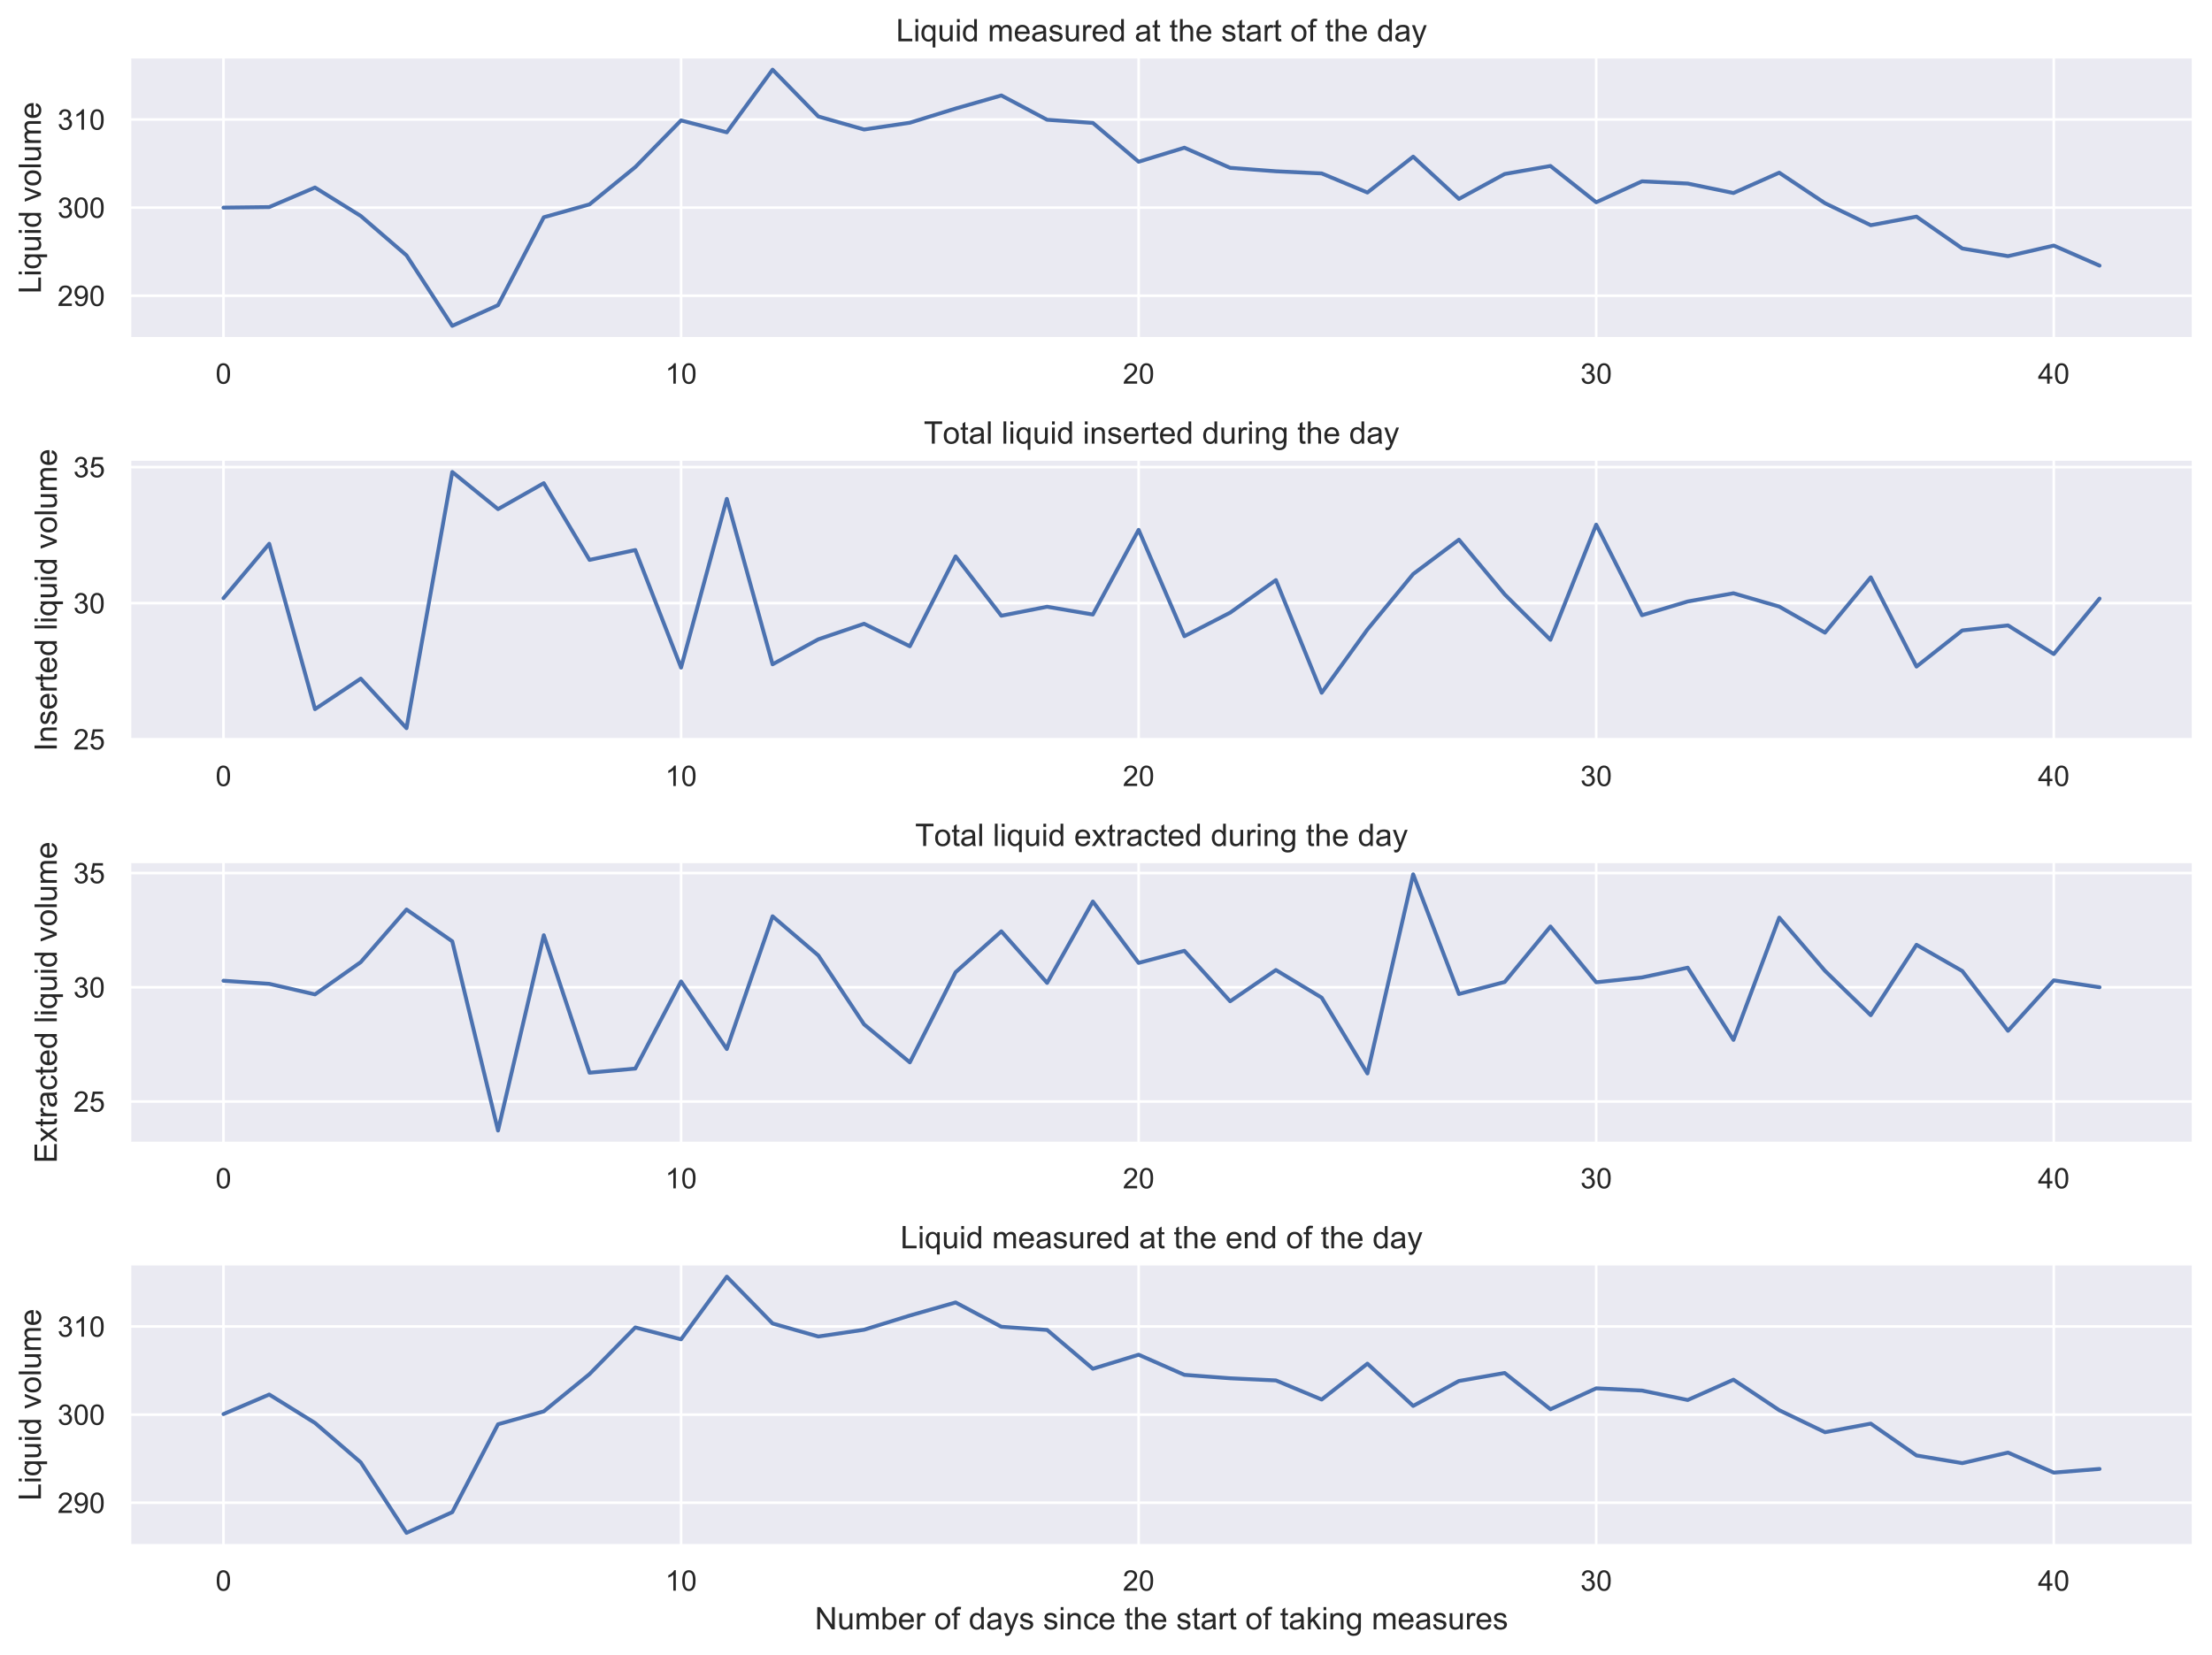 <?xml version="1.0" encoding="utf-8" standalone="no"?>
<!DOCTYPE svg PUBLIC "-//W3C//DTD SVG 1.1//EN"
  "http://www.w3.org/Graphics/SVG/1.1/DTD/svg11.dtd">
<!-- Created with matplotlib (https://matplotlib.org/) -->
<svg height="638.443pt" version="1.1" viewBox="0 0 853.305 638.443" width="853.305pt" xmlns="http://www.w3.org/2000/svg" xmlns:xlink="http://www.w3.org/1999/xlink">
 <defs>
  <style type="text/css">
*{stroke-linecap:butt;stroke-linejoin:round;}
  </style>
 </defs>
 <g id="figure_1">
  <g id="patch_1">
   <path d="M 0 638.443 
L 853.305 638.443 
L 853.305 0 
L 0 0 
z
" style="fill:#ffffff;"/>
  </g>
  <g id="axes_1">
   <g id="patch_2">
    <path d="M 50.025 130.677 
L 846.105 130.677 
L 846.105 21.936 
L 50.025 21.936 
z
" style="fill:#eaeaf2;"/>
   </g>
   <g id="matplotlib.axis_1">
    <g id="xtick_1">
     <g id="line2d_1">
      <path clip-path="url(#p8e15855cfc)" d="M 86.211 130.677 
L 86.211 21.936 
" style="fill:none;stroke:#ffffff;stroke-linecap:round;"/>
     </g>
     <g id="text_1">
      <!-- 0 -->
      <defs>
       <path d="M 4.156 35.297 
Q 4.156 48 6.766 55.734 
Q 9.375 63.484 14.516 67.672 
Q 19.672 71.875 27.484 71.875 
Q 33.25 71.875 37.594 69.547 
Q 41.938 67.234 44.766 62.859 
Q 47.609 58.5 49.219 52.219 
Q 50.828 45.953 50.828 35.297 
Q 50.828 22.703 48.234 14.969 
Q 45.656 7.234 40.5 3 
Q 35.359 -1.219 27.484 -1.219 
Q 17.141 -1.219 11.234 6.203 
Q 4.156 15.141 4.156 35.297 
z
M 13.188 35.297 
Q 13.188 17.672 17.312 11.828 
Q 21.438 6 27.484 6 
Q 33.547 6 37.672 11.859 
Q 41.797 17.719 41.797 35.297 
Q 41.797 52.984 37.672 58.781 
Q 33.547 64.594 27.391 64.594 
Q 21.344 64.594 17.719 59.469 
Q 13.188 52.938 13.188 35.297 
z
" id="ArialMT-48"/>
      </defs>
      <g style="fill:#262626;" transform="translate(83.152 148.051)scale(0.11 -0.11)">
       <use xlink:href="#ArialMT-48"/>
      </g>
     </g>
    </g>
    <g id="xtick_2">
     <g id="line2d_2">
      <path clip-path="url(#p8e15855cfc)" d="M 262.725 130.677 
L 262.725 21.936 
" style="fill:none;stroke:#ffffff;stroke-linecap:round;"/>
     </g>
     <g id="text_2">
      <!-- 10 -->
      <defs>
       <path d="M 37.25 0 
L 28.469 0 
L 28.469 56 
Q 25.297 52.984 20.141 49.953 
Q 14.984 46.922 10.891 45.406 
L 10.891 53.906 
Q 18.266 57.375 23.781 62.297 
Q 29.297 67.234 31.594 71.875 
L 37.25 71.875 
z
" id="ArialMT-49"/>
      </defs>
      <g style="fill:#262626;" transform="translate(256.608 148.051)scale(0.11 -0.11)">
       <use xlink:href="#ArialMT-49"/>
       <use x="55.615" xlink:href="#ArialMT-48"/>
      </g>
     </g>
    </g>
    <g id="xtick_3">
     <g id="line2d_3">
      <path clip-path="url(#p8e15855cfc)" d="M 439.24 130.677 
L 439.24 21.936 
" style="fill:none;stroke:#ffffff;stroke-linecap:round;"/>
     </g>
     <g id="text_3">
      <!-- 20 -->
      <defs>
       <path d="M 50.344 8.453 
L 50.344 0 
L 3.031 0 
Q 2.938 3.172 4.047 6.109 
Q 5.859 10.938 9.828 15.625 
Q 13.812 20.312 21.344 26.469 
Q 33.016 36.031 37.109 41.625 
Q 41.219 47.219 41.219 52.203 
Q 41.219 57.422 37.469 61 
Q 33.734 64.594 27.734 64.594 
Q 21.391 64.594 17.578 60.781 
Q 13.766 56.984 13.719 50.25 
L 4.688 51.172 
Q 5.609 61.281 11.656 66.578 
Q 17.719 71.875 27.938 71.875 
Q 38.234 71.875 44.234 66.156 
Q 50.25 60.453 50.25 52 
Q 50.25 47.703 48.484 43.547 
Q 46.734 39.406 42.656 34.812 
Q 38.578 30.219 29.109 22.219 
Q 21.188 15.578 18.938 13.203 
Q 16.703 10.844 15.234 8.453 
z
" id="ArialMT-50"/>
      </defs>
      <g style="fill:#262626;" transform="translate(433.123 148.051)scale(0.11 -0.11)">
       <use xlink:href="#ArialMT-50"/>
       <use x="55.615" xlink:href="#ArialMT-48"/>
      </g>
     </g>
    </g>
    <g id="xtick_4">
     <g id="line2d_4">
      <path clip-path="url(#p8e15855cfc)" d="M 615.754 130.677 
L 615.754 21.936 
" style="fill:none;stroke:#ffffff;stroke-linecap:round;"/>
     </g>
     <g id="text_4">
      <!-- 30 -->
      <defs>
       <path d="M 4.203 18.891 
L 12.984 20.062 
Q 14.5 12.594 18.141 9.297 
Q 21.781 6 27 6 
Q 33.203 6 37.469 10.297 
Q 41.75 14.594 41.75 20.953 
Q 41.75 27 37.797 30.922 
Q 33.844 34.859 27.734 34.859 
Q 25.25 34.859 21.531 33.891 
L 22.516 41.609 
Q 23.391 41.5 23.922 41.5 
Q 29.547 41.5 34.031 44.422 
Q 38.531 47.359 38.531 53.469 
Q 38.531 58.297 35.25 61.469 
Q 31.984 64.656 26.812 64.656 
Q 21.688 64.656 18.266 61.422 
Q 14.844 58.203 13.875 51.766 
L 5.078 53.328 
Q 6.688 62.156 12.391 67.016 
Q 18.109 71.875 26.609 71.875 
Q 32.469 71.875 37.391 69.359 
Q 42.328 66.844 44.938 62.5 
Q 47.562 58.156 47.562 53.266 
Q 47.562 48.641 45.062 44.828 
Q 42.578 41.016 37.703 38.766 
Q 44.047 37.312 47.562 32.688 
Q 51.078 28.078 51.078 21.141 
Q 51.078 11.766 44.234 5.25 
Q 37.406 -1.266 26.953 -1.266 
Q 17.531 -1.266 11.297 4.344 
Q 5.078 9.969 4.203 18.891 
z
" id="ArialMT-51"/>
      </defs>
      <g style="fill:#262626;" transform="translate(609.637 148.051)scale(0.11 -0.11)">
       <use xlink:href="#ArialMT-51"/>
       <use x="55.615" xlink:href="#ArialMT-48"/>
      </g>
     </g>
    </g>
    <g id="xtick_5">
     <g id="line2d_5">
      <path clip-path="url(#p8e15855cfc)" d="M 792.269 130.677 
L 792.269 21.936 
" style="fill:none;stroke:#ffffff;stroke-linecap:round;"/>
     </g>
     <g id="text_5">
      <!-- 40 -->
      <defs>
       <path d="M 32.328 0 
L 32.328 17.141 
L 1.266 17.141 
L 1.266 25.203 
L 33.938 71.578 
L 41.109 71.578 
L 41.109 25.203 
L 50.781 25.203 
L 50.781 17.141 
L 41.109 17.141 
L 41.109 0 
z
M 32.328 25.203 
L 32.328 57.469 
L 9.906 25.203 
z
" id="ArialMT-52"/>
      </defs>
      <g style="fill:#262626;" transform="translate(786.152 148.051)scale(0.11 -0.11)">
       <use xlink:href="#ArialMT-52"/>
       <use x="55.615" xlink:href="#ArialMT-48"/>
      </g>
     </g>
    </g>
   </g>
   <g id="matplotlib.axis_2">
    <g id="ytick_1">
     <g id="line2d_6">
      <path clip-path="url(#p8e15855cfc)" d="M 50.025 114.12 
L 846.105 114.12 
" style="fill:none;stroke:#ffffff;stroke-linecap:round;"/>
     </g>
     <g id="text_6">
      <!-- 290 -->
      <defs>
       <path d="M 5.469 16.547 
L 13.922 17.328 
Q 14.984 11.375 18.016 8.688 
Q 21.047 6 25.781 6 
Q 29.828 6 32.875 7.859 
Q 35.938 9.719 37.891 12.812 
Q 39.844 15.922 41.156 21.188 
Q 42.484 26.469 42.484 31.938 
Q 42.484 32.516 42.438 33.688 
Q 39.797 29.5 35.234 26.875 
Q 30.672 24.266 25.344 24.266 
Q 16.453 24.266 10.297 30.703 
Q 4.156 37.156 4.156 47.703 
Q 4.156 58.594 10.578 65.234 
Q 17 71.875 26.656 71.875 
Q 33.641 71.875 39.422 68.109 
Q 45.219 64.359 48.219 57.391 
Q 51.219 50.438 51.219 37.25 
Q 51.219 23.531 48.234 15.406 
Q 45.266 7.281 39.375 3.031 
Q 33.5 -1.219 25.594 -1.219 
Q 17.188 -1.219 11.859 3.438 
Q 6.547 8.109 5.469 16.547 
z
M 41.453 48.141 
Q 41.453 55.719 37.422 60.156 
Q 33.406 64.594 27.734 64.594 
Q 21.875 64.594 17.531 59.812 
Q 13.188 55.031 13.188 47.406 
Q 13.188 40.578 17.312 36.297 
Q 21.438 32.031 27.484 32.031 
Q 33.594 32.031 37.516 36.297 
Q 41.453 40.578 41.453 48.141 
z
" id="ArialMT-57"/>
      </defs>
      <g style="fill:#262626;" transform="translate(22.174 118.057)scale(0.11 -0.11)">
       <use xlink:href="#ArialMT-50"/>
       <use x="55.615" xlink:href="#ArialMT-57"/>
       <use x="111.23" xlink:href="#ArialMT-48"/>
      </g>
     </g>
    </g>
    <g id="ytick_2">
     <g id="line2d_7">
      <path clip-path="url(#p8e15855cfc)" d="M 50.025 80.116 
L 846.105 80.116 
" style="fill:none;stroke:#ffffff;stroke-linecap:round;"/>
     </g>
     <g id="text_7">
      <!-- 300 -->
      <g style="fill:#262626;" transform="translate(22.174 84.053)scale(0.11 -0.11)">
       <use xlink:href="#ArialMT-51"/>
       <use x="55.615" xlink:href="#ArialMT-48"/>
       <use x="111.23" xlink:href="#ArialMT-48"/>
      </g>
     </g>
    </g>
    <g id="ytick_3">
     <g id="line2d_8">
      <path clip-path="url(#p8e15855cfc)" d="M 50.025 46.111 
L 846.105 46.111 
" style="fill:none;stroke:#ffffff;stroke-linecap:round;"/>
     </g>
     <g id="text_8">
      <!-- 310 -->
      <g style="fill:#262626;" transform="translate(22.174 50.048)scale(0.11 -0.11)">
       <use xlink:href="#ArialMT-51"/>
       <use x="55.615" xlink:href="#ArialMT-49"/>
       <use x="111.23" xlink:href="#ArialMT-48"/>
      </g>
     </g>
    </g>
    <g id="text_9">
     <!-- Liquid volume -->
     <defs>
      <path d="M 7.328 0 
L 7.328 71.578 
L 16.797 71.578 
L 16.797 8.453 
L 52.047 8.453 
L 52.047 0 
z
" id="ArialMT-76"/>
      <path d="M 6.641 61.469 
L 6.641 71.578 
L 15.438 71.578 
L 15.438 61.469 
z
M 6.641 0 
L 6.641 51.859 
L 15.438 51.859 
L 15.438 0 
z
" id="ArialMT-105"/>
      <path d="M 39.656 -19.875 
L 39.656 5.516 
Q 37.594 2.641 33.906 0.734 
Q 30.219 -1.172 26.078 -1.172 
Q 16.844 -1.172 10.172 6.203 
Q 3.516 13.578 3.516 26.422 
Q 3.516 34.234 6.219 40.422 
Q 8.938 46.625 14.078 49.828 
Q 19.234 53.031 25.391 53.031 
Q 35.016 53.031 40.531 44.922 
L 40.531 51.859 
L 48.438 51.859 
L 48.438 -19.875 
z
M 12.547 26.078 
Q 12.547 16.062 16.75 11.062 
Q 20.953 6.062 26.812 6.062 
Q 32.422 6.062 36.469 10.812 
Q 40.531 15.578 40.531 25.297 
Q 40.531 35.641 36.25 40.859 
Q 31.984 46.094 26.219 46.094 
Q 20.516 46.094 16.531 41.234 
Q 12.547 36.375 12.547 26.078 
z
" id="ArialMT-113"/>
      <path d="M 40.578 0 
L 40.578 7.625 
Q 34.516 -1.172 24.125 -1.172 
Q 19.531 -1.172 15.547 0.578 
Q 11.578 2.344 9.641 5 
Q 7.719 7.672 6.938 11.531 
Q 6.391 14.109 6.391 19.734 
L 6.391 51.859 
L 15.188 51.859 
L 15.188 23.094 
Q 15.188 16.219 15.719 13.812 
Q 16.547 10.359 19.234 8.375 
Q 21.922 6.391 25.875 6.391 
Q 29.828 6.391 33.297 8.422 
Q 36.766 10.453 38.203 13.938 
Q 39.656 17.438 39.656 24.078 
L 39.656 51.859 
L 48.438 51.859 
L 48.438 0 
z
" id="ArialMT-117"/>
      <path d="M 40.234 0 
L 40.234 6.547 
Q 35.297 -1.172 25.734 -1.172 
Q 19.531 -1.172 14.328 2.25 
Q 9.125 5.672 6.266 11.797 
Q 3.422 17.922 3.422 25.875 
Q 3.422 33.641 6 39.969 
Q 8.594 46.297 13.766 49.656 
Q 18.953 53.031 25.344 53.031 
Q 30.031 53.031 33.688 51.047 
Q 37.359 49.078 39.656 45.906 
L 39.656 71.578 
L 48.391 71.578 
L 48.391 0 
z
M 12.453 25.875 
Q 12.453 15.922 16.641 10.984 
Q 20.844 6.062 26.562 6.062 
Q 32.328 6.062 36.344 10.766 
Q 40.375 15.484 40.375 25.141 
Q 40.375 35.797 36.266 40.766 
Q 32.172 45.75 26.172 45.75 
Q 20.312 45.75 16.375 40.969 
Q 12.453 36.188 12.453 25.875 
z
" id="ArialMT-100"/>
      <path id="ArialMT-32"/>
      <path d="M 21 0 
L 1.266 51.859 
L 10.547 51.859 
L 21.688 20.797 
Q 23.484 15.766 25 10.359 
Q 26.172 14.453 28.266 20.219 
L 39.797 51.859 
L 48.828 51.859 
L 29.203 0 
z
" id="ArialMT-118"/>
      <path d="M 3.328 25.922 
Q 3.328 40.328 11.328 47.266 
Q 18.016 53.031 27.641 53.031 
Q 38.328 53.031 45.109 46.016 
Q 51.906 39.016 51.906 26.656 
Q 51.906 16.656 48.906 10.906 
Q 45.906 5.172 40.156 2 
Q 34.422 -1.172 27.641 -1.172 
Q 16.75 -1.172 10.031 5.812 
Q 3.328 12.797 3.328 25.922 
z
M 12.359 25.922 
Q 12.359 15.969 16.703 11.016 
Q 21.047 6.062 27.641 6.062 
Q 34.188 6.062 38.531 11.031 
Q 42.875 16.016 42.875 26.219 
Q 42.875 35.844 38.5 40.797 
Q 34.125 45.75 27.641 45.75 
Q 21.047 45.75 16.703 40.812 
Q 12.359 35.891 12.359 25.922 
z
" id="ArialMT-111"/>
      <path d="M 6.391 0 
L 6.391 71.578 
L 15.188 71.578 
L 15.188 0 
z
" id="ArialMT-108"/>
      <path d="M 6.594 0 
L 6.594 51.859 
L 14.453 51.859 
L 14.453 44.578 
Q 16.891 48.391 20.938 50.703 
Q 25 53.031 30.172 53.031 
Q 35.938 53.031 39.625 50.641 
Q 43.312 48.25 44.828 43.953 
Q 50.984 53.031 60.844 53.031 
Q 68.562 53.031 72.703 48.75 
Q 76.859 44.484 76.859 35.594 
L 76.859 0 
L 68.109 0 
L 68.109 32.672 
Q 68.109 37.938 67.25 40.25 
Q 66.406 42.578 64.156 43.984 
Q 61.922 45.406 58.891 45.406 
Q 53.422 45.406 49.797 41.766 
Q 46.188 38.141 46.188 30.125 
L 46.188 0 
L 37.406 0 
L 37.406 33.688 
Q 37.406 39.547 35.25 42.469 
Q 33.109 45.406 28.219 45.406 
Q 24.516 45.406 21.359 43.453 
Q 18.219 41.5 16.797 37.734 
Q 15.375 33.984 15.375 26.906 
L 15.375 0 
z
" id="ArialMT-109"/>
      <path d="M 42.094 16.703 
L 51.172 15.578 
Q 49.031 7.625 43.219 3.219 
Q 37.406 -1.172 28.375 -1.172 
Q 17 -1.172 10.328 5.828 
Q 3.656 12.844 3.656 25.484 
Q 3.656 38.578 10.391 45.797 
Q 17.141 53.031 27.875 53.031 
Q 38.281 53.031 44.875 45.953 
Q 51.469 38.875 51.469 26.031 
Q 51.469 25.25 51.422 23.688 
L 12.75 23.688 
Q 13.234 15.141 17.578 10.594 
Q 21.922 6.062 28.422 6.062 
Q 33.25 6.062 36.672 8.594 
Q 40.094 11.141 42.094 16.703 
z
M 13.234 30.906 
L 42.188 30.906 
Q 41.609 37.453 38.875 40.719 
Q 34.672 45.797 27.984 45.797 
Q 21.922 45.797 17.797 41.75 
Q 13.672 37.703 13.234 30.906 
z
" id="ArialMT-101"/>
     </defs>
     <g style="fill:#262626;" transform="translate(15.789 113.326)rotate(-90)scale(0.12 -0.12)">
      <use xlink:href="#ArialMT-76"/>
      <use x="55.615" xlink:href="#ArialMT-105"/>
      <use x="77.832" xlink:href="#ArialMT-113"/>
      <use x="133.447" xlink:href="#ArialMT-117"/>
      <use x="189.062" xlink:href="#ArialMT-105"/>
      <use x="211.279" xlink:href="#ArialMT-100"/>
      <use x="266.895" xlink:href="#ArialMT-32"/>
      <use x="294.678" xlink:href="#ArialMT-118"/>
      <use x="344.678" xlink:href="#ArialMT-111"/>
      <use x="400.293" xlink:href="#ArialMT-108"/>
      <use x="422.51" xlink:href="#ArialMT-117"/>
      <use x="478.125" xlink:href="#ArialMT-109"/>
      <use x="561.426" xlink:href="#ArialMT-101"/>
     </g>
    </g>
   </g>
   <g id="line2d_9">
    <path clip-path="url(#p8e15855cfc)" d="M 86.211 80.116 
L 103.862 79.903 
L 121.514 72.358 
L 139.165 83.327 
L 156.817 98.543 
L 174.468 125.734 
L 192.12 117.754 
L 209.771 83.84 
L 227.422 78.861 
L 245.074 64.463 
L 262.725 46.465 
L 280.377 51.055 
L 298.028 26.878 
L 315.68 44.943 
L 333.331 49.972 
L 350.983 47.357 
L 368.634 41.881 
L 386.285 36.833 
L 403.937 46.21 
L 421.588 47.434 
L 439.24 62.414 
L 456.891 56.995 
L 474.543 64.763 
L 492.194 66.093 
L 509.846 66.917 
L 527.497 74.29 
L 545.148 60.45 
L 562.8 76.753 
L 580.451 67.135 
L 598.103 64.046 
L 615.754 78.049 
L 633.406 69.966 
L 651.057 70.826 
L 668.708 74.473 
L 686.36 66.634 
L 704.011 78.404 
L 721.663 86.902 
L 739.314 83.593 
L 756.966 95.877 
L 774.617 98.838 
L 792.269 94.761 
L 809.92 102.491 
" style="fill:none;stroke:#4c72b0;stroke-linecap:round;stroke-width:1.5;"/>
   </g>
   <g id="patch_3">
    <path d="M 50.025 130.677 
L 50.025 21.936 
" style="fill:none;stroke:#ffffff;stroke-linecap:square;stroke-linejoin:miter;stroke-width:1.25;"/>
   </g>
   <g id="patch_4">
    <path d="M 846.105 130.677 
L 846.105 21.936 
" style="fill:none;stroke:#ffffff;stroke-linecap:square;stroke-linejoin:miter;stroke-width:1.25;"/>
   </g>
   <g id="patch_5">
    <path d="M 50.025 130.677 
L 846.105 130.677 
" style="fill:none;stroke:#ffffff;stroke-linecap:square;stroke-linejoin:miter;stroke-width:1.25;"/>
   </g>
   <g id="patch_6">
    <path d="M 50.025 21.936 
L 846.105 21.936 
" style="fill:none;stroke:#ffffff;stroke-linecap:square;stroke-linejoin:miter;stroke-width:1.25;"/>
   </g>
   <g id="text_10">
    <!-- Liquid measured at the start of the day -->
    <defs>
     <path d="M 40.438 6.391 
Q 35.547 2.25 31.031 0.531 
Q 26.516 -1.172 21.344 -1.172 
Q 12.797 -1.172 8.203 3 
Q 3.609 7.172 3.609 13.672 
Q 3.609 17.484 5.344 20.625 
Q 7.078 23.781 9.891 25.688 
Q 12.703 27.594 16.219 28.562 
Q 18.797 29.25 24.031 29.891 
Q 34.672 31.156 39.703 32.906 
Q 39.75 34.719 39.75 35.203 
Q 39.75 40.578 37.25 42.781 
Q 33.891 45.75 27.25 45.75 
Q 21.047 45.75 18.094 43.578 
Q 15.141 41.406 13.719 35.891 
L 5.125 37.062 
Q 6.297 42.578 8.984 45.969 
Q 11.672 49.359 16.75 51.188 
Q 21.828 53.031 28.516 53.031 
Q 35.156 53.031 39.297 51.469 
Q 43.453 49.906 45.406 47.531 
Q 47.359 45.172 48.141 41.547 
Q 48.578 39.312 48.578 33.453 
L 48.578 21.734 
Q 48.578 9.469 49.141 6.219 
Q 49.703 2.984 51.375 0 
L 42.188 0 
Q 40.828 2.734 40.438 6.391 
z
M 39.703 26.031 
Q 34.906 24.078 25.344 22.703 
Q 19.922 21.922 17.672 20.938 
Q 15.438 19.969 14.203 18.094 
Q 12.984 16.219 12.984 13.922 
Q 12.984 10.406 15.641 8.062 
Q 18.312 5.719 23.438 5.719 
Q 28.516 5.719 32.469 7.938 
Q 36.422 10.156 38.281 14.016 
Q 39.703 17 39.703 22.797 
z
" id="ArialMT-97"/>
     <path d="M 3.078 15.484 
L 11.766 16.844 
Q 12.5 11.625 15.844 8.844 
Q 19.188 6.062 25.203 6.062 
Q 31.25 6.062 34.172 8.516 
Q 37.109 10.984 37.109 14.312 
Q 37.109 17.281 34.516 19 
Q 32.719 20.172 25.531 21.969 
Q 15.875 24.422 12.141 26.203 
Q 8.406 27.984 6.469 31.125 
Q 4.547 34.281 4.547 38.094 
Q 4.547 41.547 6.125 44.5 
Q 7.719 47.469 10.453 49.422 
Q 12.5 50.922 16.031 51.969 
Q 19.578 53.031 23.641 53.031 
Q 29.734 53.031 34.344 51.266 
Q 38.969 49.516 41.156 46.5 
Q 43.359 43.5 44.188 38.484 
L 35.594 37.312 
Q 35.016 41.312 32.203 43.547 
Q 29.391 45.797 24.266 45.797 
Q 18.219 45.797 15.625 43.797 
Q 13.031 41.797 13.031 39.109 
Q 13.031 37.406 14.109 36.031 
Q 15.188 34.625 17.484 33.688 
Q 18.797 33.203 25.25 31.453 
Q 34.578 28.953 38.25 27.359 
Q 41.938 25.781 44.031 22.75 
Q 46.141 19.734 46.141 15.234 
Q 46.141 10.844 43.578 6.953 
Q 41.016 3.078 36.172 0.953 
Q 31.344 -1.172 25.25 -1.172 
Q 15.141 -1.172 9.844 3.031 
Q 4.547 7.234 3.078 15.484 
z
" id="ArialMT-115"/>
     <path d="M 6.5 0 
L 6.5 51.859 
L 14.406 51.859 
L 14.406 44 
Q 17.438 49.516 20 51.266 
Q 22.562 53.031 25.641 53.031 
Q 30.078 53.031 34.672 50.203 
L 31.641 42.047 
Q 28.422 43.953 25.203 43.953 
Q 22.312 43.953 20.016 42.219 
Q 17.719 40.484 16.75 37.406 
Q 15.281 32.719 15.281 27.156 
L 15.281 0 
z
" id="ArialMT-114"/>
     <path d="M 25.781 7.859 
L 27.047 0.094 
Q 23.344 -0.688 20.406 -0.688 
Q 15.625 -0.688 12.984 0.828 
Q 10.359 2.344 9.281 4.812 
Q 8.203 7.281 8.203 15.188 
L 8.203 45.016 
L 1.766 45.016 
L 1.766 51.859 
L 8.203 51.859 
L 8.203 64.703 
L 16.938 69.969 
L 16.938 51.859 
L 25.781 51.859 
L 25.781 45.016 
L 16.938 45.016 
L 16.938 14.703 
Q 16.938 10.938 17.406 9.859 
Q 17.875 8.797 18.922 8.156 
Q 19.969 7.516 21.922 7.516 
Q 23.391 7.516 25.781 7.859 
z
" id="ArialMT-116"/>
     <path d="M 6.594 0 
L 6.594 71.578 
L 15.375 71.578 
L 15.375 45.906 
Q 21.531 53.031 30.906 53.031 
Q 36.672 53.031 40.922 50.75 
Q 45.172 48.484 47 44.484 
Q 48.828 40.484 48.828 32.859 
L 48.828 0 
L 40.047 0 
L 40.047 32.859 
Q 40.047 39.453 37.188 42.453 
Q 34.328 45.453 29.109 45.453 
Q 25.203 45.453 21.75 43.422 
Q 18.312 41.406 16.844 37.938 
Q 15.375 34.469 15.375 28.375 
L 15.375 0 
z
" id="ArialMT-104"/>
     <path d="M 8.688 0 
L 8.688 45.016 
L 0.922 45.016 
L 0.922 51.859 
L 8.688 51.859 
L 8.688 57.375 
Q 8.688 62.594 9.625 65.141 
Q 10.891 68.562 14.078 70.672 
Q 17.281 72.797 23.047 72.797 
Q 26.766 72.797 31.25 71.922 
L 29.938 64.266 
Q 27.203 64.75 24.75 64.75 
Q 20.75 64.75 19.094 63.031 
Q 17.438 61.328 17.438 56.641 
L 17.438 51.859 
L 27.547 51.859 
L 27.547 45.016 
L 17.438 45.016 
L 17.438 0 
z
" id="ArialMT-102"/>
     <path d="M 6.203 -19.969 
L 5.219 -11.719 
Q 8.109 -12.5 10.25 -12.5 
Q 13.188 -12.5 14.938 -11.516 
Q 16.703 -10.547 17.828 -8.797 
Q 18.656 -7.469 20.516 -2.25 
Q 20.75 -1.516 21.297 -0.094 
L 1.609 51.859 
L 11.078 51.859 
L 21.875 21.828 
Q 23.969 16.109 25.641 9.812 
Q 27.156 15.875 29.25 21.625 
L 40.328 51.859 
L 49.125 51.859 
L 29.391 -0.875 
Q 26.219 -9.422 24.469 -12.641 
Q 22.125 -17 19.094 -19.016 
Q 16.062 -21.047 11.859 -21.047 
Q 9.328 -21.047 6.203 -19.969 
z
" id="ArialMT-121"/>
    </defs>
    <g style="fill:#262626;" transform="translate(345.678 15.936)scale(0.12 -0.12)">
     <use xlink:href="#ArialMT-76"/>
     <use x="55.615" xlink:href="#ArialMT-105"/>
     <use x="77.832" xlink:href="#ArialMT-113"/>
     <use x="133.447" xlink:href="#ArialMT-117"/>
     <use x="189.062" xlink:href="#ArialMT-105"/>
     <use x="211.279" xlink:href="#ArialMT-100"/>
     <use x="266.895" xlink:href="#ArialMT-32"/>
     <use x="294.678" xlink:href="#ArialMT-109"/>
     <use x="377.979" xlink:href="#ArialMT-101"/>
     <use x="433.594" xlink:href="#ArialMT-97"/>
     <use x="489.209" xlink:href="#ArialMT-115"/>
     <use x="539.209" xlink:href="#ArialMT-117"/>
     <use x="594.824" xlink:href="#ArialMT-114"/>
     <use x="628.125" xlink:href="#ArialMT-101"/>
     <use x="683.74" xlink:href="#ArialMT-100"/>
     <use x="739.355" xlink:href="#ArialMT-32"/>
     <use x="767.139" xlink:href="#ArialMT-97"/>
     <use x="822.754" xlink:href="#ArialMT-116"/>
     <use x="850.537" xlink:href="#ArialMT-32"/>
     <use x="878.32" xlink:href="#ArialMT-116"/>
     <use x="906.104" xlink:href="#ArialMT-104"/>
     <use x="961.719" xlink:href="#ArialMT-101"/>
     <use x="1017.334" xlink:href="#ArialMT-32"/>
     <use x="1045.117" xlink:href="#ArialMT-115"/>
     <use x="1095.117" xlink:href="#ArialMT-116"/>
     <use x="1122.9" xlink:href="#ArialMT-97"/>
     <use x="1178.516" xlink:href="#ArialMT-114"/>
     <use x="1211.816" xlink:href="#ArialMT-116"/>
     <use x="1239.6" xlink:href="#ArialMT-32"/>
     <use x="1267.383" xlink:href="#ArialMT-111"/>
     <use x="1322.998" xlink:href="#ArialMT-102"/>
     <use x="1350.781" xlink:href="#ArialMT-32"/>
     <use x="1378.564" xlink:href="#ArialMT-116"/>
     <use x="1406.348" xlink:href="#ArialMT-104"/>
     <use x="1461.963" xlink:href="#ArialMT-101"/>
     <use x="1517.578" xlink:href="#ArialMT-32"/>
     <use x="1545.361" xlink:href="#ArialMT-100"/>
     <use x="1600.977" xlink:href="#ArialMT-97"/>
     <use x="1656.592" xlink:href="#ArialMT-121"/>
    </g>
   </g>
  </g>
  <g id="axes_2">
   <g id="patch_7">
    <path d="M 50.025 285.925 
L 846.105 285.925 
L 846.105 177.184 
L 50.025 177.184 
z
" style="fill:#eaeaf2;"/>
   </g>
   <g id="matplotlib.axis_3">
    <g id="xtick_6">
     <g id="line2d_10">
      <path clip-path="url(#p86380ce731)" d="M 86.211 285.925 
L 86.211 177.184 
" style="fill:none;stroke:#ffffff;stroke-linecap:round;"/>
     </g>
     <g id="text_11">
      <!-- 0 -->
      <g style="fill:#262626;" transform="translate(83.152 303.299)scale(0.11 -0.11)">
       <use xlink:href="#ArialMT-48"/>
      </g>
     </g>
    </g>
    <g id="xtick_7">
     <g id="line2d_11">
      <path clip-path="url(#p86380ce731)" d="M 262.725 285.925 
L 262.725 177.184 
" style="fill:none;stroke:#ffffff;stroke-linecap:round;"/>
     </g>
     <g id="text_12">
      <!-- 10 -->
      <g style="fill:#262626;" transform="translate(256.608 303.299)scale(0.11 -0.11)">
       <use xlink:href="#ArialMT-49"/>
       <use x="55.615" xlink:href="#ArialMT-48"/>
      </g>
     </g>
    </g>
    <g id="xtick_8">
     <g id="line2d_12">
      <path clip-path="url(#p86380ce731)" d="M 439.24 285.925 
L 439.24 177.184 
" style="fill:none;stroke:#ffffff;stroke-linecap:round;"/>
     </g>
     <g id="text_13">
      <!-- 20 -->
      <g style="fill:#262626;" transform="translate(433.123 303.299)scale(0.11 -0.11)">
       <use xlink:href="#ArialMT-50"/>
       <use x="55.615" xlink:href="#ArialMT-48"/>
      </g>
     </g>
    </g>
    <g id="xtick_9">
     <g id="line2d_13">
      <path clip-path="url(#p86380ce731)" d="M 615.754 285.925 
L 615.754 177.184 
" style="fill:none;stroke:#ffffff;stroke-linecap:round;"/>
     </g>
     <g id="text_14">
      <!-- 30 -->
      <g style="fill:#262626;" transform="translate(609.637 303.299)scale(0.11 -0.11)">
       <use xlink:href="#ArialMT-51"/>
       <use x="55.615" xlink:href="#ArialMT-48"/>
      </g>
     </g>
    </g>
    <g id="xtick_10">
     <g id="line2d_14">
      <path clip-path="url(#p86380ce731)" d="M 792.269 285.925 
L 792.269 177.184 
" style="fill:none;stroke:#ffffff;stroke-linecap:round;"/>
     </g>
     <g id="text_15">
      <!-- 40 -->
      <g style="fill:#262626;" transform="translate(786.152 303.299)scale(0.11 -0.11)">
       <use xlink:href="#ArialMT-52"/>
       <use x="55.615" xlink:href="#ArialMT-48"/>
      </g>
     </g>
    </g>
   </g>
   <g id="matplotlib.axis_4">
    <g id="ytick_4">
     <g id="line2d_15">
      <path clip-path="url(#p86380ce731)" d="M 50.025 285.257 
L 846.105 285.257 
" style="fill:none;stroke:#ffffff;stroke-linecap:round;"/>
     </g>
     <g id="text_16">
      <!-- 25 -->
      <defs>
       <path d="M 4.156 18.75 
L 13.375 19.531 
Q 14.406 12.797 18.141 9.391 
Q 21.875 6 27.156 6 
Q 33.5 6 37.891 10.781 
Q 42.281 15.578 42.281 23.484 
Q 42.281 31 38.062 35.344 
Q 33.844 39.703 27 39.703 
Q 22.75 39.703 19.328 37.766 
Q 15.922 35.844 13.969 32.766 
L 5.719 33.844 
L 12.641 70.609 
L 48.25 70.609 
L 48.25 62.203 
L 19.672 62.203 
L 15.828 42.969 
Q 22.266 47.469 29.344 47.469 
Q 38.719 47.469 45.156 40.969 
Q 51.609 34.469 51.609 24.266 
Q 51.609 14.547 45.953 7.469 
Q 39.062 -1.219 27.156 -1.219 
Q 17.391 -1.219 11.203 4.25 
Q 5.031 9.719 4.156 18.75 
z
" id="ArialMT-53"/>
      </defs>
      <g style="fill:#262626;" transform="translate(28.291 289.194)scale(0.11 -0.11)">
       <use xlink:href="#ArialMT-50"/>
       <use x="55.615" xlink:href="#ArialMT-53"/>
      </g>
     </g>
    </g>
    <g id="ytick_5">
     <g id="line2d_16">
      <path clip-path="url(#p86380ce731)" d="M 50.025 232.745 
L 846.105 232.745 
" style="fill:none;stroke:#ffffff;stroke-linecap:round;"/>
     </g>
     <g id="text_17">
      <!-- 30 -->
      <g style="fill:#262626;" transform="translate(28.291 236.682)scale(0.11 -0.11)">
       <use xlink:href="#ArialMT-51"/>
       <use x="55.615" xlink:href="#ArialMT-48"/>
      </g>
     </g>
    </g>
    <g id="ytick_6">
     <g id="line2d_17">
      <path clip-path="url(#p86380ce731)" d="M 50.025 180.233 
L 846.105 180.233 
" style="fill:none;stroke:#ffffff;stroke-linecap:round;"/>
     </g>
     <g id="text_18">
      <!-- 35 -->
      <g style="fill:#262626;" transform="translate(28.291 184.17)scale(0.11 -0.11)">
       <use xlink:href="#ArialMT-51"/>
       <use x="55.615" xlink:href="#ArialMT-53"/>
      </g>
     </g>
    </g>
    <g id="text_19">
     <!-- Inserted liquid volume -->
     <defs>
      <path d="M 9.328 0 
L 9.328 71.578 
L 18.797 71.578 
L 18.797 0 
z
" id="ArialMT-73"/>
      <path d="M 6.594 0 
L 6.594 51.859 
L 14.5 51.859 
L 14.5 44.484 
Q 20.219 53.031 31 53.031 
Q 35.688 53.031 39.625 51.344 
Q 43.562 49.656 45.516 46.922 
Q 47.469 44.188 48.25 40.438 
Q 48.734 37.984 48.734 31.891 
L 48.734 0 
L 39.938 0 
L 39.938 31.547 
Q 39.938 36.922 38.906 39.578 
Q 37.891 42.234 35.281 43.812 
Q 32.672 45.406 29.156 45.406 
Q 23.531 45.406 19.453 41.844 
Q 15.375 38.281 15.375 28.328 
L 15.375 0 
z
" id="ArialMT-110"/>
     </defs>
     <g style="fill:#262626;" transform="translate(21.906 289.916)rotate(-90)scale(0.12 -0.12)">
      <use xlink:href="#ArialMT-73"/>
      <use x="27.783" xlink:href="#ArialMT-110"/>
      <use x="83.398" xlink:href="#ArialMT-115"/>
      <use x="133.398" xlink:href="#ArialMT-101"/>
      <use x="189.014" xlink:href="#ArialMT-114"/>
      <use x="222.314" xlink:href="#ArialMT-116"/>
      <use x="250.098" xlink:href="#ArialMT-101"/>
      <use x="305.713" xlink:href="#ArialMT-100"/>
      <use x="361.328" xlink:href="#ArialMT-32"/>
      <use x="389.111" xlink:href="#ArialMT-108"/>
      <use x="411.328" xlink:href="#ArialMT-105"/>
      <use x="433.545" xlink:href="#ArialMT-113"/>
      <use x="489.16" xlink:href="#ArialMT-117"/>
      <use x="544.775" xlink:href="#ArialMT-105"/>
      <use x="566.992" xlink:href="#ArialMT-100"/>
      <use x="622.607" xlink:href="#ArialMT-32"/>
      <use x="650.391" xlink:href="#ArialMT-118"/>
      <use x="700.391" xlink:href="#ArialMT-111"/>
      <use x="756.006" xlink:href="#ArialMT-108"/>
      <use x="778.223" xlink:href="#ArialMT-117"/>
      <use x="833.838" xlink:href="#ArialMT-109"/>
      <use x="917.139" xlink:href="#ArialMT-101"/>
     </g>
    </g>
   </g>
   <g id="line2d_18">
    <path clip-path="url(#p86380ce731)" d="M 86.211 230.829 
L 103.862 209.823 
L 121.514 273.641 
L 139.165 261.865 
L 156.817 280.983 
L 174.468 182.127 
L 192.12 196.452 
L 209.771 186.439 
L 227.422 216.05 
L 245.074 212.235 
L 262.725 257.603 
L 280.377 192.492 
L 298.028 256.34 
L 315.68 246.693 
L 333.331 240.692 
L 350.983 249.373 
L 368.634 214.69 
L 386.285 237.593 
L 403.937 234.124 
L 421.588 237.127 
L 439.24 204.454 
L 456.891 245.494 
L 474.543 236.405 
L 492.194 223.838 
L 509.846 267.319 
L 527.497 242.902 
L 545.148 221.498 
L 562.8 208.25 
L 580.451 229.349 
L 598.103 246.878 
L 615.754 202.445 
L 633.406 237.397 
L 651.057 232.088 
L 668.708 228.924 
L 686.36 234.067 
L 704.011 244.121 
L 721.663 222.778 
L 739.314 257.207 
L 756.966 243.267 
L 774.617 241.327 
L 792.269 252.371 
L 809.92 230.97 
" style="fill:none;stroke:#4c72b0;stroke-linecap:round;stroke-width:1.5;"/>
   </g>
   <g id="patch_8">
    <path d="M 50.025 285.925 
L 50.025 177.184 
" style="fill:none;stroke:#ffffff;stroke-linecap:square;stroke-linejoin:miter;stroke-width:1.25;"/>
   </g>
   <g id="patch_9">
    <path d="M 846.105 285.925 
L 846.105 177.184 
" style="fill:none;stroke:#ffffff;stroke-linecap:square;stroke-linejoin:miter;stroke-width:1.25;"/>
   </g>
   <g id="patch_10">
    <path d="M 50.025 285.925 
L 846.105 285.925 
" style="fill:none;stroke:#ffffff;stroke-linecap:square;stroke-linejoin:miter;stroke-width:1.25;"/>
   </g>
   <g id="patch_11">
    <path d="M 50.025 177.184 
L 846.105 177.184 
" style="fill:none;stroke:#ffffff;stroke-linecap:square;stroke-linejoin:miter;stroke-width:1.25;"/>
   </g>
   <g id="text_20">
    <!-- Total liquid inserted during the day -->
    <defs>
     <path d="M 25.922 0 
L 25.922 63.141 
L 2.344 63.141 
L 2.344 71.578 
L 59.078 71.578 
L 59.078 63.141 
L 35.406 63.141 
L 35.406 0 
z
" id="ArialMT-84"/>
     <path d="M 4.984 -4.297 
L 13.531 -5.562 
Q 14.062 -9.516 16.5 -11.328 
Q 19.781 -13.766 25.438 -13.766 
Q 31.547 -13.766 34.859 -11.328 
Q 38.188 -8.891 39.359 -4.5 
Q 40.047 -1.812 39.984 6.781 
Q 34.234 0 25.641 0 
Q 14.938 0 9.078 7.719 
Q 3.219 15.438 3.219 26.219 
Q 3.219 33.641 5.906 39.906 
Q 8.594 46.188 13.688 49.609 
Q 18.797 53.031 25.688 53.031 
Q 34.859 53.031 40.828 45.609 
L 40.828 51.859 
L 48.922 51.859 
L 48.922 7.031 
Q 48.922 -5.078 46.453 -10.125 
Q 44 -15.188 38.641 -18.109 
Q 33.297 -21.047 25.484 -21.047 
Q 16.219 -21.047 10.5 -16.875 
Q 4.781 -12.703 4.984 -4.297 
z
M 12.25 26.859 
Q 12.25 16.656 16.297 11.969 
Q 20.359 7.281 26.469 7.281 
Q 32.516 7.281 36.609 11.938 
Q 40.719 16.609 40.719 26.562 
Q 40.719 36.078 36.5 40.906 
Q 32.281 45.75 26.312 45.75 
Q 20.453 45.75 16.344 40.984 
Q 12.25 36.234 12.25 26.859 
z
" id="ArialMT-103"/>
    </defs>
    <g style="fill:#262626;" transform="translate(356.36 171.184)scale(0.12 -0.12)">
     <use xlink:href="#ArialMT-84"/>
     <use x="60.912" xlink:href="#ArialMT-111"/>
     <use x="116.527" xlink:href="#ArialMT-116"/>
     <use x="144.311" xlink:href="#ArialMT-97"/>
     <use x="199.926" xlink:href="#ArialMT-108"/>
     <use x="222.143" xlink:href="#ArialMT-32"/>
     <use x="249.926" xlink:href="#ArialMT-108"/>
     <use x="272.143" xlink:href="#ArialMT-105"/>
     <use x="294.359" xlink:href="#ArialMT-113"/>
     <use x="349.975" xlink:href="#ArialMT-117"/>
     <use x="405.59" xlink:href="#ArialMT-105"/>
     <use x="427.807" xlink:href="#ArialMT-100"/>
     <use x="483.422" xlink:href="#ArialMT-32"/>
     <use x="511.205" xlink:href="#ArialMT-105"/>
     <use x="533.422" xlink:href="#ArialMT-110"/>
     <use x="589.037" xlink:href="#ArialMT-115"/>
     <use x="639.037" xlink:href="#ArialMT-101"/>
     <use x="694.652" xlink:href="#ArialMT-114"/>
     <use x="727.953" xlink:href="#ArialMT-116"/>
     <use x="755.736" xlink:href="#ArialMT-101"/>
     <use x="811.352" xlink:href="#ArialMT-100"/>
     <use x="866.967" xlink:href="#ArialMT-32"/>
     <use x="894.75" xlink:href="#ArialMT-100"/>
     <use x="950.365" xlink:href="#ArialMT-117"/>
     <use x="1005.98" xlink:href="#ArialMT-114"/>
     <use x="1039.281" xlink:href="#ArialMT-105"/>
     <use x="1061.498" xlink:href="#ArialMT-110"/>
     <use x="1117.113" xlink:href="#ArialMT-103"/>
     <use x="1172.729" xlink:href="#ArialMT-32"/>
     <use x="1200.512" xlink:href="#ArialMT-116"/>
     <use x="1228.295" xlink:href="#ArialMT-104"/>
     <use x="1283.91" xlink:href="#ArialMT-101"/>
     <use x="1339.525" xlink:href="#ArialMT-32"/>
     <use x="1367.309" xlink:href="#ArialMT-100"/>
     <use x="1422.924" xlink:href="#ArialMT-97"/>
     <use x="1478.539" xlink:href="#ArialMT-121"/>
    </g>
   </g>
  </g>
  <g id="axes_3">
   <g id="patch_12">
    <path d="M 50.025 441.174 
L 846.105 441.174 
L 846.105 332.432 
L 50.025 332.432 
z
" style="fill:#eaeaf2;"/>
   </g>
   <g id="matplotlib.axis_5">
    <g id="xtick_11">
     <g id="line2d_19">
      <path clip-path="url(#p10cbf4fd19)" d="M 86.211 441.174 
L 86.211 332.432 
" style="fill:none;stroke:#ffffff;stroke-linecap:round;"/>
     </g>
     <g id="text_21">
      <!-- 0 -->
      <g style="fill:#262626;" transform="translate(83.152 458.547)scale(0.11 -0.11)">
       <use xlink:href="#ArialMT-48"/>
      </g>
     </g>
    </g>
    <g id="xtick_12">
     <g id="line2d_20">
      <path clip-path="url(#p10cbf4fd19)" d="M 262.725 441.174 
L 262.725 332.432 
" style="fill:none;stroke:#ffffff;stroke-linecap:round;"/>
     </g>
     <g id="text_22">
      <!-- 10 -->
      <g style="fill:#262626;" transform="translate(256.608 458.547)scale(0.11 -0.11)">
       <use xlink:href="#ArialMT-49"/>
       <use x="55.615" xlink:href="#ArialMT-48"/>
      </g>
     </g>
    </g>
    <g id="xtick_13">
     <g id="line2d_21">
      <path clip-path="url(#p10cbf4fd19)" d="M 439.24 441.174 
L 439.24 332.432 
" style="fill:none;stroke:#ffffff;stroke-linecap:round;"/>
     </g>
     <g id="text_23">
      <!-- 20 -->
      <g style="fill:#262626;" transform="translate(433.123 458.547)scale(0.11 -0.11)">
       <use xlink:href="#ArialMT-50"/>
       <use x="55.615" xlink:href="#ArialMT-48"/>
      </g>
     </g>
    </g>
    <g id="xtick_14">
     <g id="line2d_22">
      <path clip-path="url(#p10cbf4fd19)" d="M 615.754 441.174 
L 615.754 332.432 
" style="fill:none;stroke:#ffffff;stroke-linecap:round;"/>
     </g>
     <g id="text_24">
      <!-- 30 -->
      <g style="fill:#262626;" transform="translate(609.637 458.547)scale(0.11 -0.11)">
       <use xlink:href="#ArialMT-51"/>
       <use x="55.615" xlink:href="#ArialMT-48"/>
      </g>
     </g>
    </g>
    <g id="xtick_15">
     <g id="line2d_23">
      <path clip-path="url(#p10cbf4fd19)" d="M 792.269 441.174 
L 792.269 332.432 
" style="fill:none;stroke:#ffffff;stroke-linecap:round;"/>
     </g>
     <g id="text_25">
      <!-- 40 -->
      <g style="fill:#262626;" transform="translate(786.152 458.547)scale(0.11 -0.11)">
       <use xlink:href="#ArialMT-52"/>
       <use x="55.615" xlink:href="#ArialMT-48"/>
      </g>
     </g>
    </g>
   </g>
   <g id="matplotlib.axis_6">
    <g id="ytick_7">
     <g id="line2d_24">
      <path clip-path="url(#p10cbf4fd19)" d="M 50.025 425.038 
L 846.105 425.038 
" style="fill:none;stroke:#ffffff;stroke-linecap:round;"/>
     </g>
     <g id="text_26">
      <!-- 25 -->
      <g style="fill:#262626;" transform="translate(28.291 428.974)scale(0.11 -0.11)">
       <use xlink:href="#ArialMT-50"/>
       <use x="55.615" xlink:href="#ArialMT-53"/>
      </g>
     </g>
    </g>
    <g id="ytick_8">
     <g id="line2d_25">
      <path clip-path="url(#p10cbf4fd19)" d="M 50.025 380.964 
L 846.105 380.964 
" style="fill:none;stroke:#ffffff;stroke-linecap:round;"/>
     </g>
     <g id="text_27">
      <!-- 30 -->
      <g style="fill:#262626;" transform="translate(28.291 384.901)scale(0.11 -0.11)">
       <use xlink:href="#ArialMT-51"/>
       <use x="55.615" xlink:href="#ArialMT-48"/>
      </g>
     </g>
    </g>
    <g id="ytick_9">
     <g id="line2d_26">
      <path clip-path="url(#p10cbf4fd19)" d="M 50.025 336.89 
L 846.105 336.89 
" style="fill:none;stroke:#ffffff;stroke-linecap:round;"/>
     </g>
     <g id="text_28">
      <!-- 35 -->
      <g style="fill:#262626;" transform="translate(28.291 340.827)scale(0.11 -0.11)">
       <use xlink:href="#ArialMT-51"/>
       <use x="55.615" xlink:href="#ArialMT-53"/>
      </g>
     </g>
    </g>
    <g id="text_29">
     <!-- Extracted liquid volume -->
     <defs>
      <path d="M 7.906 0 
L 7.906 71.578 
L 59.672 71.578 
L 59.672 63.141 
L 17.391 63.141 
L 17.391 41.219 
L 56.984 41.219 
L 56.984 32.812 
L 17.391 32.812 
L 17.391 8.453 
L 61.328 8.453 
L 61.328 0 
z
" id="ArialMT-69"/>
      <path d="M 0.734 0 
L 19.672 26.953 
L 2.156 51.859 
L 13.141 51.859 
L 21.094 39.703 
Q 23.344 36.234 24.703 33.891 
Q 26.859 37.109 28.656 39.594 
L 37.406 51.859 
L 47.906 51.859 
L 29.984 27.438 
L 49.266 0 
L 38.484 0 
L 27.828 16.109 
L 25 20.453 
L 11.375 0 
z
" id="ArialMT-120"/>
      <path d="M 40.438 19 
L 49.078 17.875 
Q 47.656 8.938 41.812 3.875 
Q 35.984 -1.172 27.484 -1.172 
Q 16.844 -1.172 10.375 5.781 
Q 3.906 12.75 3.906 25.734 
Q 3.906 34.125 6.688 40.422 
Q 9.469 46.734 15.156 49.875 
Q 20.844 53.031 27.547 53.031 
Q 35.984 53.031 41.359 48.75 
Q 46.734 44.484 48.25 36.625 
L 39.703 35.297 
Q 38.484 40.531 35.375 43.156 
Q 32.281 45.797 27.875 45.797 
Q 21.234 45.797 17.078 41.031 
Q 12.938 36.281 12.938 25.984 
Q 12.938 15.531 16.938 10.797 
Q 20.953 6.062 27.391 6.062 
Q 32.562 6.062 36.031 9.234 
Q 39.5 12.406 40.438 19 
z
" id="ArialMT-99"/>
     </defs>
     <g style="fill:#262626;" transform="translate(21.906 448.83)rotate(-90)scale(0.12 -0.12)">
      <use xlink:href="#ArialMT-69"/>
      <use x="66.699" xlink:href="#ArialMT-120"/>
      <use x="116.699" xlink:href="#ArialMT-116"/>
      <use x="144.482" xlink:href="#ArialMT-114"/>
      <use x="177.783" xlink:href="#ArialMT-97"/>
      <use x="233.398" xlink:href="#ArialMT-99"/>
      <use x="283.398" xlink:href="#ArialMT-116"/>
      <use x="311.182" xlink:href="#ArialMT-101"/>
      <use x="366.797" xlink:href="#ArialMT-100"/>
      <use x="422.412" xlink:href="#ArialMT-32"/>
      <use x="450.195" xlink:href="#ArialMT-108"/>
      <use x="472.412" xlink:href="#ArialMT-105"/>
      <use x="494.629" xlink:href="#ArialMT-113"/>
      <use x="550.244" xlink:href="#ArialMT-117"/>
      <use x="605.859" xlink:href="#ArialMT-105"/>
      <use x="628.076" xlink:href="#ArialMT-100"/>
      <use x="683.691" xlink:href="#ArialMT-32"/>
      <use x="711.475" xlink:href="#ArialMT-118"/>
      <use x="761.475" xlink:href="#ArialMT-111"/>
      <use x="817.09" xlink:href="#ArialMT-108"/>
      <use x="839.307" xlink:href="#ArialMT-117"/>
      <use x="894.922" xlink:href="#ArialMT-109"/>
      <use x="978.223" xlink:href="#ArialMT-101"/>
     </g>
    </g>
   </g>
   <g id="line2d_27">
    <path clip-path="url(#p10cbf4fd19)" d="M 86.211 378.431 
L 103.862 379.632 
L 121.514 383.708 
L 139.165 371.253 
L 156.817 350.958 
L 174.468 363.227 
L 192.12 436.231 
L 209.771 360.875 
L 227.422 413.927 
L 245.074 412.329 
L 262.725 378.712 
L 280.377 404.782 
L 298.028 353.568 
L 315.68 368.677 
L 333.331 395.27 
L 350.983 409.934 
L 368.634 375.135 
L 386.285 359.369 
L 403.937 379.268 
L 421.588 347.877 
L 439.24 371.554 
L 456.891 366.889 
L 474.543 386.36 
L 492.194 374.3 
L 509.846 384.957 
L 527.497 414.209 
L 545.148 337.375 
L 562.8 383.553 
L 580.451 378.925 
L 598.103 357.509 
L 615.754 379.032 
L 633.406 377.165 
L 651.057 373.4 
L 668.708 401.26 
L 686.36 354.083 
L 704.011 374.608 
L 721.663 391.734 
L 739.314 364.564 
L 756.966 374.679 
L 774.617 397.75 
L 792.269 378.286 
L 809.92 380.953 
" style="fill:none;stroke:#4c72b0;stroke-linecap:round;stroke-width:1.5;"/>
   </g>
   <g id="patch_13">
    <path d="M 50.025 441.174 
L 50.025 332.432 
" style="fill:none;stroke:#ffffff;stroke-linecap:square;stroke-linejoin:miter;stroke-width:1.25;"/>
   </g>
   <g id="patch_14">
    <path d="M 846.105 441.174 
L 846.105 332.432 
" style="fill:none;stroke:#ffffff;stroke-linecap:square;stroke-linejoin:miter;stroke-width:1.25;"/>
   </g>
   <g id="patch_15">
    <path d="M 50.025 441.174 
L 846.105 441.174 
" style="fill:none;stroke:#ffffff;stroke-linecap:square;stroke-linejoin:miter;stroke-width:1.25;"/>
   </g>
   <g id="patch_16">
    <path d="M 50.025 332.432 
L 846.105 332.432 
" style="fill:none;stroke:#ffffff;stroke-linecap:square;stroke-linejoin:miter;stroke-width:1.25;"/>
   </g>
   <g id="text_30">
    <!-- Total liquid extracted during the day -->
    <g style="fill:#262626;" transform="translate(353.026 326.432)scale(0.12 -0.12)">
     <use xlink:href="#ArialMT-84"/>
     <use x="60.912" xlink:href="#ArialMT-111"/>
     <use x="116.527" xlink:href="#ArialMT-116"/>
     <use x="144.311" xlink:href="#ArialMT-97"/>
     <use x="199.926" xlink:href="#ArialMT-108"/>
     <use x="222.143" xlink:href="#ArialMT-32"/>
     <use x="249.926" xlink:href="#ArialMT-108"/>
     <use x="272.143" xlink:href="#ArialMT-105"/>
     <use x="294.359" xlink:href="#ArialMT-113"/>
     <use x="349.975" xlink:href="#ArialMT-117"/>
     <use x="405.59" xlink:href="#ArialMT-105"/>
     <use x="427.807" xlink:href="#ArialMT-100"/>
     <use x="483.422" xlink:href="#ArialMT-32"/>
     <use x="511.205" xlink:href="#ArialMT-101"/>
     <use x="566.82" xlink:href="#ArialMT-120"/>
     <use x="616.82" xlink:href="#ArialMT-116"/>
     <use x="644.604" xlink:href="#ArialMT-114"/>
     <use x="677.904" xlink:href="#ArialMT-97"/>
     <use x="733.52" xlink:href="#ArialMT-99"/>
     <use x="783.52" xlink:href="#ArialMT-116"/>
     <use x="811.303" xlink:href="#ArialMT-101"/>
     <use x="866.918" xlink:href="#ArialMT-100"/>
     <use x="922.533" xlink:href="#ArialMT-32"/>
     <use x="950.316" xlink:href="#ArialMT-100"/>
     <use x="1005.932" xlink:href="#ArialMT-117"/>
     <use x="1061.547" xlink:href="#ArialMT-114"/>
     <use x="1094.848" xlink:href="#ArialMT-105"/>
     <use x="1117.064" xlink:href="#ArialMT-110"/>
     <use x="1172.68" xlink:href="#ArialMT-103"/>
     <use x="1228.295" xlink:href="#ArialMT-32"/>
     <use x="1256.078" xlink:href="#ArialMT-116"/>
     <use x="1283.861" xlink:href="#ArialMT-104"/>
     <use x="1339.477" xlink:href="#ArialMT-101"/>
     <use x="1395.092" xlink:href="#ArialMT-32"/>
     <use x="1422.875" xlink:href="#ArialMT-100"/>
     <use x="1478.49" xlink:href="#ArialMT-97"/>
     <use x="1534.105" xlink:href="#ArialMT-121"/>
    </g>
   </g>
  </g>
  <g id="axes_4">
   <g id="patch_17">
    <path d="M 50.025 596.422 
L 846.105 596.422 
L 846.105 487.68 
L 50.025 487.68 
z
" style="fill:#eaeaf2;"/>
   </g>
   <g id="matplotlib.axis_7">
    <g id="xtick_16">
     <g id="line2d_28">
      <path clip-path="url(#p081732d53d)" d="M 86.211 596.422 
L 86.211 487.68 
" style="fill:none;stroke:#ffffff;stroke-linecap:round;"/>
     </g>
     <g id="text_31">
      <!-- 0 -->
      <g style="fill:#262626;" transform="translate(83.152 613.795)scale(0.11 -0.11)">
       <use xlink:href="#ArialMT-48"/>
      </g>
     </g>
    </g>
    <g id="xtick_17">
     <g id="line2d_29">
      <path clip-path="url(#p081732d53d)" d="M 262.725 596.422 
L 262.725 487.68 
" style="fill:none;stroke:#ffffff;stroke-linecap:round;"/>
     </g>
     <g id="text_32">
      <!-- 10 -->
      <g style="fill:#262626;" transform="translate(256.608 613.795)scale(0.11 -0.11)">
       <use xlink:href="#ArialMT-49"/>
       <use x="55.615" xlink:href="#ArialMT-48"/>
      </g>
     </g>
    </g>
    <g id="xtick_18">
     <g id="line2d_30">
      <path clip-path="url(#p081732d53d)" d="M 439.24 596.422 
L 439.24 487.68 
" style="fill:none;stroke:#ffffff;stroke-linecap:round;"/>
     </g>
     <g id="text_33">
      <!-- 20 -->
      <g style="fill:#262626;" transform="translate(433.123 613.795)scale(0.11 -0.11)">
       <use xlink:href="#ArialMT-50"/>
       <use x="55.615" xlink:href="#ArialMT-48"/>
      </g>
     </g>
    </g>
    <g id="xtick_19">
     <g id="line2d_31">
      <path clip-path="url(#p081732d53d)" d="M 615.754 596.422 
L 615.754 487.68 
" style="fill:none;stroke:#ffffff;stroke-linecap:round;"/>
     </g>
     <g id="text_34">
      <!-- 30 -->
      <g style="fill:#262626;" transform="translate(609.637 613.795)scale(0.11 -0.11)">
       <use xlink:href="#ArialMT-51"/>
       <use x="55.615" xlink:href="#ArialMT-48"/>
      </g>
     </g>
    </g>
    <g id="xtick_20">
     <g id="line2d_32">
      <path clip-path="url(#p081732d53d)" d="M 792.269 596.422 
L 792.269 487.68 
" style="fill:none;stroke:#ffffff;stroke-linecap:round;"/>
     </g>
     <g id="text_35">
      <!-- 40 -->
      <g style="fill:#262626;" transform="translate(786.152 613.795)scale(0.11 -0.11)">
       <use xlink:href="#ArialMT-52"/>
       <use x="55.615" xlink:href="#ArialMT-48"/>
      </g>
     </g>
    </g>
    <g id="text_36">
     <!-- Number of days since the start of taking measures -->
     <defs>
      <path d="M 7.625 0 
L 7.625 71.578 
L 17.328 71.578 
L 54.938 15.375 
L 54.938 71.578 
L 64.016 71.578 
L 64.016 0 
L 54.297 0 
L 16.703 56.25 
L 16.703 0 
z
" id="ArialMT-78"/>
      <path d="M 14.703 0 
L 6.547 0 
L 6.547 71.578 
L 15.328 71.578 
L 15.328 46.047 
Q 20.906 53.031 29.547 53.031 
Q 34.328 53.031 38.594 51.094 
Q 42.875 49.172 45.625 45.672 
Q 48.391 42.188 49.953 37.25 
Q 51.516 32.328 51.516 26.703 
Q 51.516 13.375 44.922 6.094 
Q 38.328 -1.172 29.109 -1.172 
Q 19.922 -1.172 14.703 6.5 
z
M 14.594 26.312 
Q 14.594 17 17.141 12.844 
Q 21.297 6.062 28.375 6.062 
Q 34.125 6.062 38.328 11.062 
Q 42.531 16.062 42.531 25.984 
Q 42.531 36.141 38.5 40.969 
Q 34.469 45.797 28.766 45.797 
Q 23 45.797 18.797 40.797 
Q 14.594 35.797 14.594 26.312 
z
" id="ArialMT-98"/>
      <path d="M 6.641 0 
L 6.641 71.578 
L 15.438 71.578 
L 15.438 30.766 
L 36.234 51.859 
L 47.609 51.859 
L 27.781 32.625 
L 49.609 0 
L 38.766 0 
L 21.625 26.516 
L 15.438 20.562 
L 15.438 0 
z
" id="ArialMT-107"/>
     </defs>
     <g style="fill:#262626;" transform="translate(314.346 628.717)scale(0.12 -0.12)">
      <use xlink:href="#ArialMT-78"/>
      <use x="72.217" xlink:href="#ArialMT-117"/>
      <use x="127.832" xlink:href="#ArialMT-109"/>
      <use x="211.133" xlink:href="#ArialMT-98"/>
      <use x="266.748" xlink:href="#ArialMT-101"/>
      <use x="322.363" xlink:href="#ArialMT-114"/>
      <use x="355.664" xlink:href="#ArialMT-32"/>
      <use x="383.447" xlink:href="#ArialMT-111"/>
      <use x="439.062" xlink:href="#ArialMT-102"/>
      <use x="466.846" xlink:href="#ArialMT-32"/>
      <use x="494.629" xlink:href="#ArialMT-100"/>
      <use x="550.244" xlink:href="#ArialMT-97"/>
      <use x="605.859" xlink:href="#ArialMT-121"/>
      <use x="655.859" xlink:href="#ArialMT-115"/>
      <use x="705.859" xlink:href="#ArialMT-32"/>
      <use x="733.643" xlink:href="#ArialMT-115"/>
      <use x="783.643" xlink:href="#ArialMT-105"/>
      <use x="805.859" xlink:href="#ArialMT-110"/>
      <use x="861.475" xlink:href="#ArialMT-99"/>
      <use x="911.475" xlink:href="#ArialMT-101"/>
      <use x="967.09" xlink:href="#ArialMT-32"/>
      <use x="994.873" xlink:href="#ArialMT-116"/>
      <use x="1022.656" xlink:href="#ArialMT-104"/>
      <use x="1078.271" xlink:href="#ArialMT-101"/>
      <use x="1133.887" xlink:href="#ArialMT-32"/>
      <use x="1161.67" xlink:href="#ArialMT-115"/>
      <use x="1211.67" xlink:href="#ArialMT-116"/>
      <use x="1239.453" xlink:href="#ArialMT-97"/>
      <use x="1295.068" xlink:href="#ArialMT-114"/>
      <use x="1328.369" xlink:href="#ArialMT-116"/>
      <use x="1356.152" xlink:href="#ArialMT-32"/>
      <use x="1383.936" xlink:href="#ArialMT-111"/>
      <use x="1439.551" xlink:href="#ArialMT-102"/>
      <use x="1467.334" xlink:href="#ArialMT-32"/>
      <use x="1495.117" xlink:href="#ArialMT-116"/>
      <use x="1522.9" xlink:href="#ArialMT-97"/>
      <use x="1578.516" xlink:href="#ArialMT-107"/>
      <use x="1628.516" xlink:href="#ArialMT-105"/>
      <use x="1650.732" xlink:href="#ArialMT-110"/>
      <use x="1706.348" xlink:href="#ArialMT-103"/>
      <use x="1761.963" xlink:href="#ArialMT-32"/>
      <use x="1789.746" xlink:href="#ArialMT-109"/>
      <use x="1873.047" xlink:href="#ArialMT-101"/>
      <use x="1928.662" xlink:href="#ArialMT-97"/>
      <use x="1984.277" xlink:href="#ArialMT-115"/>
      <use x="2034.277" xlink:href="#ArialMT-117"/>
      <use x="2089.893" xlink:href="#ArialMT-114"/>
      <use x="2123.193" xlink:href="#ArialMT-101"/>
      <use x="2178.809" xlink:href="#ArialMT-115"/>
     </g>
    </g>
   </g>
   <g id="matplotlib.axis_8">
    <g id="ytick_10">
     <g id="line2d_33">
      <path clip-path="url(#p081732d53d)" d="M 50.025 579.865 
L 846.105 579.865 
" style="fill:none;stroke:#ffffff;stroke-linecap:round;"/>
     </g>
     <g id="text_37">
      <!-- 290 -->
      <g style="fill:#262626;" transform="translate(22.174 583.802)scale(0.11 -0.11)">
       <use xlink:href="#ArialMT-50"/>
       <use x="55.615" xlink:href="#ArialMT-57"/>
       <use x="111.23" xlink:href="#ArialMT-48"/>
      </g>
     </g>
    </g>
    <g id="ytick_11">
     <g id="line2d_34">
      <path clip-path="url(#p081732d53d)" d="M 50.025 545.861 
L 846.105 545.861 
" style="fill:none;stroke:#ffffff;stroke-linecap:round;"/>
     </g>
     <g id="text_38">
      <!-- 300 -->
      <g style="fill:#262626;" transform="translate(22.174 549.797)scale(0.11 -0.11)">
       <use xlink:href="#ArialMT-51"/>
       <use x="55.615" xlink:href="#ArialMT-48"/>
       <use x="111.23" xlink:href="#ArialMT-48"/>
      </g>
     </g>
    </g>
    <g id="ytick_12">
     <g id="line2d_35">
      <path clip-path="url(#p081732d53d)" d="M 50.025 511.856 
L 846.105 511.856 
" style="fill:none;stroke:#ffffff;stroke-linecap:round;"/>
     </g>
     <g id="text_39">
      <!-- 310 -->
      <g style="fill:#262626;" transform="translate(22.174 515.793)scale(0.11 -0.11)">
       <use xlink:href="#ArialMT-51"/>
       <use x="55.615" xlink:href="#ArialMT-49"/>
       <use x="111.23" xlink:href="#ArialMT-48"/>
      </g>
     </g>
    </g>
    <g id="text_40">
     <!-- Liquid volume -->
     <g style="fill:#262626;" transform="translate(15.789 579.071)rotate(-90)scale(0.12 -0.12)">
      <use xlink:href="#ArialMT-76"/>
      <use x="55.615" xlink:href="#ArialMT-105"/>
      <use x="77.832" xlink:href="#ArialMT-113"/>
      <use x="133.447" xlink:href="#ArialMT-117"/>
      <use x="189.062" xlink:href="#ArialMT-105"/>
      <use x="211.279" xlink:href="#ArialMT-100"/>
      <use x="266.895" xlink:href="#ArialMT-32"/>
      <use x="294.678" xlink:href="#ArialMT-118"/>
      <use x="344.678" xlink:href="#ArialMT-111"/>
      <use x="400.293" xlink:href="#ArialMT-108"/>
      <use x="422.51" xlink:href="#ArialMT-117"/>
      <use x="478.125" xlink:href="#ArialMT-109"/>
      <use x="561.426" xlink:href="#ArialMT-101"/>
     </g>
    </g>
   </g>
   <g id="line2d_36">
    <path clip-path="url(#p081732d53d)" d="M 86.211 545.648 
L 103.862 538.103 
L 121.514 549.072 
L 139.165 564.288 
L 156.817 591.479 
L 174.468 583.499 
L 192.12 549.584 
L 209.771 544.606 
L 227.422 530.208 
L 245.074 512.21 
L 262.725 516.8 
L 280.377 492.623 
L 298.028 510.688 
L 315.68 515.716 
L 333.331 513.101 
L 350.983 507.626 
L 368.634 502.577 
L 386.285 511.955 
L 403.937 513.179 
L 421.588 528.159 
L 439.24 522.74 
L 456.891 530.508 
L 474.543 531.838 
L 492.194 532.662 
L 509.846 540.035 
L 527.497 526.195 
L 545.148 542.498 
L 562.8 532.88 
L 580.451 529.791 
L 598.103 543.794 
L 615.754 535.711 
L 633.406 536.571 
L 651.057 540.217 
L 668.708 532.379 
L 686.36 544.149 
L 704.011 552.647 
L 721.663 549.338 
L 739.314 561.622 
L 756.966 564.583 
L 774.617 560.506 
L 792.269 568.236 
L 809.92 566.816 
" style="fill:none;stroke:#4c72b0;stroke-linecap:round;stroke-width:1.5;"/>
   </g>
   <g id="patch_18">
    <path d="M 50.025 596.422 
L 50.025 487.68 
" style="fill:none;stroke:#ffffff;stroke-linecap:square;stroke-linejoin:miter;stroke-width:1.25;"/>
   </g>
   <g id="patch_19">
    <path d="M 846.105 596.422 
L 846.105 487.68 
" style="fill:none;stroke:#ffffff;stroke-linecap:square;stroke-linejoin:miter;stroke-width:1.25;"/>
   </g>
   <g id="patch_20">
    <path d="M 50.025 596.422 
L 846.105 596.422 
" style="fill:none;stroke:#ffffff;stroke-linecap:square;stroke-linejoin:miter;stroke-width:1.25;"/>
   </g>
   <g id="patch_21">
    <path d="M 50.025 487.68 
L 846.105 487.68 
" style="fill:none;stroke:#ffffff;stroke-linecap:square;stroke-linejoin:miter;stroke-width:1.25;"/>
   </g>
   <g id="text_41">
    <!-- Liquid measured at the end of the day -->
    <g style="fill:#262626;" transform="translate(347.337 481.68)scale(0.12 -0.12)">
     <use xlink:href="#ArialMT-76"/>
     <use x="55.615" xlink:href="#ArialMT-105"/>
     <use x="77.832" xlink:href="#ArialMT-113"/>
     <use x="133.447" xlink:href="#ArialMT-117"/>
     <use x="189.062" xlink:href="#ArialMT-105"/>
     <use x="211.279" xlink:href="#ArialMT-100"/>
     <use x="266.895" xlink:href="#ArialMT-32"/>
     <use x="294.678" xlink:href="#ArialMT-109"/>
     <use x="377.979" xlink:href="#ArialMT-101"/>
     <use x="433.594" xlink:href="#ArialMT-97"/>
     <use x="489.209" xlink:href="#ArialMT-115"/>
     <use x="539.209" xlink:href="#ArialMT-117"/>
     <use x="594.824" xlink:href="#ArialMT-114"/>
     <use x="628.125" xlink:href="#ArialMT-101"/>
     <use x="683.74" xlink:href="#ArialMT-100"/>
     <use x="739.355" xlink:href="#ArialMT-32"/>
     <use x="767.139" xlink:href="#ArialMT-97"/>
     <use x="822.754" xlink:href="#ArialMT-116"/>
     <use x="850.537" xlink:href="#ArialMT-32"/>
     <use x="878.32" xlink:href="#ArialMT-116"/>
     <use x="906.104" xlink:href="#ArialMT-104"/>
     <use x="961.719" xlink:href="#ArialMT-101"/>
     <use x="1017.334" xlink:href="#ArialMT-32"/>
     <use x="1045.117" xlink:href="#ArialMT-101"/>
     <use x="1100.732" xlink:href="#ArialMT-110"/>
     <use x="1156.348" xlink:href="#ArialMT-100"/>
     <use x="1211.963" xlink:href="#ArialMT-32"/>
     <use x="1239.746" xlink:href="#ArialMT-111"/>
     <use x="1295.361" xlink:href="#ArialMT-102"/>
     <use x="1323.145" xlink:href="#ArialMT-32"/>
     <use x="1350.928" xlink:href="#ArialMT-116"/>
     <use x="1378.711" xlink:href="#ArialMT-104"/>
     <use x="1434.326" xlink:href="#ArialMT-101"/>
     <use x="1489.941" xlink:href="#ArialMT-32"/>
     <use x="1517.725" xlink:href="#ArialMT-100"/>
     <use x="1573.34" xlink:href="#ArialMT-97"/>
     <use x="1628.955" xlink:href="#ArialMT-121"/>
    </g>
   </g>
  </g>
 </g>
 <defs>
  <clipPath id="p8e15855cfc">
   <rect height="108.741" width="796.08" x="50.025" y="21.936"/>
  </clipPath>
  <clipPath id="p86380ce731">
   <rect height="108.741" width="796.08" x="50.025" y="177.184"/>
  </clipPath>
  <clipPath id="p10cbf4fd19">
   <rect height="108.741" width="796.08" x="50.025" y="332.432"/>
  </clipPath>
  <clipPath id="p081732d53d">
   <rect height="108.741" width="796.08" x="50.025" y="487.68"/>
  </clipPath>
 </defs>
</svg>
